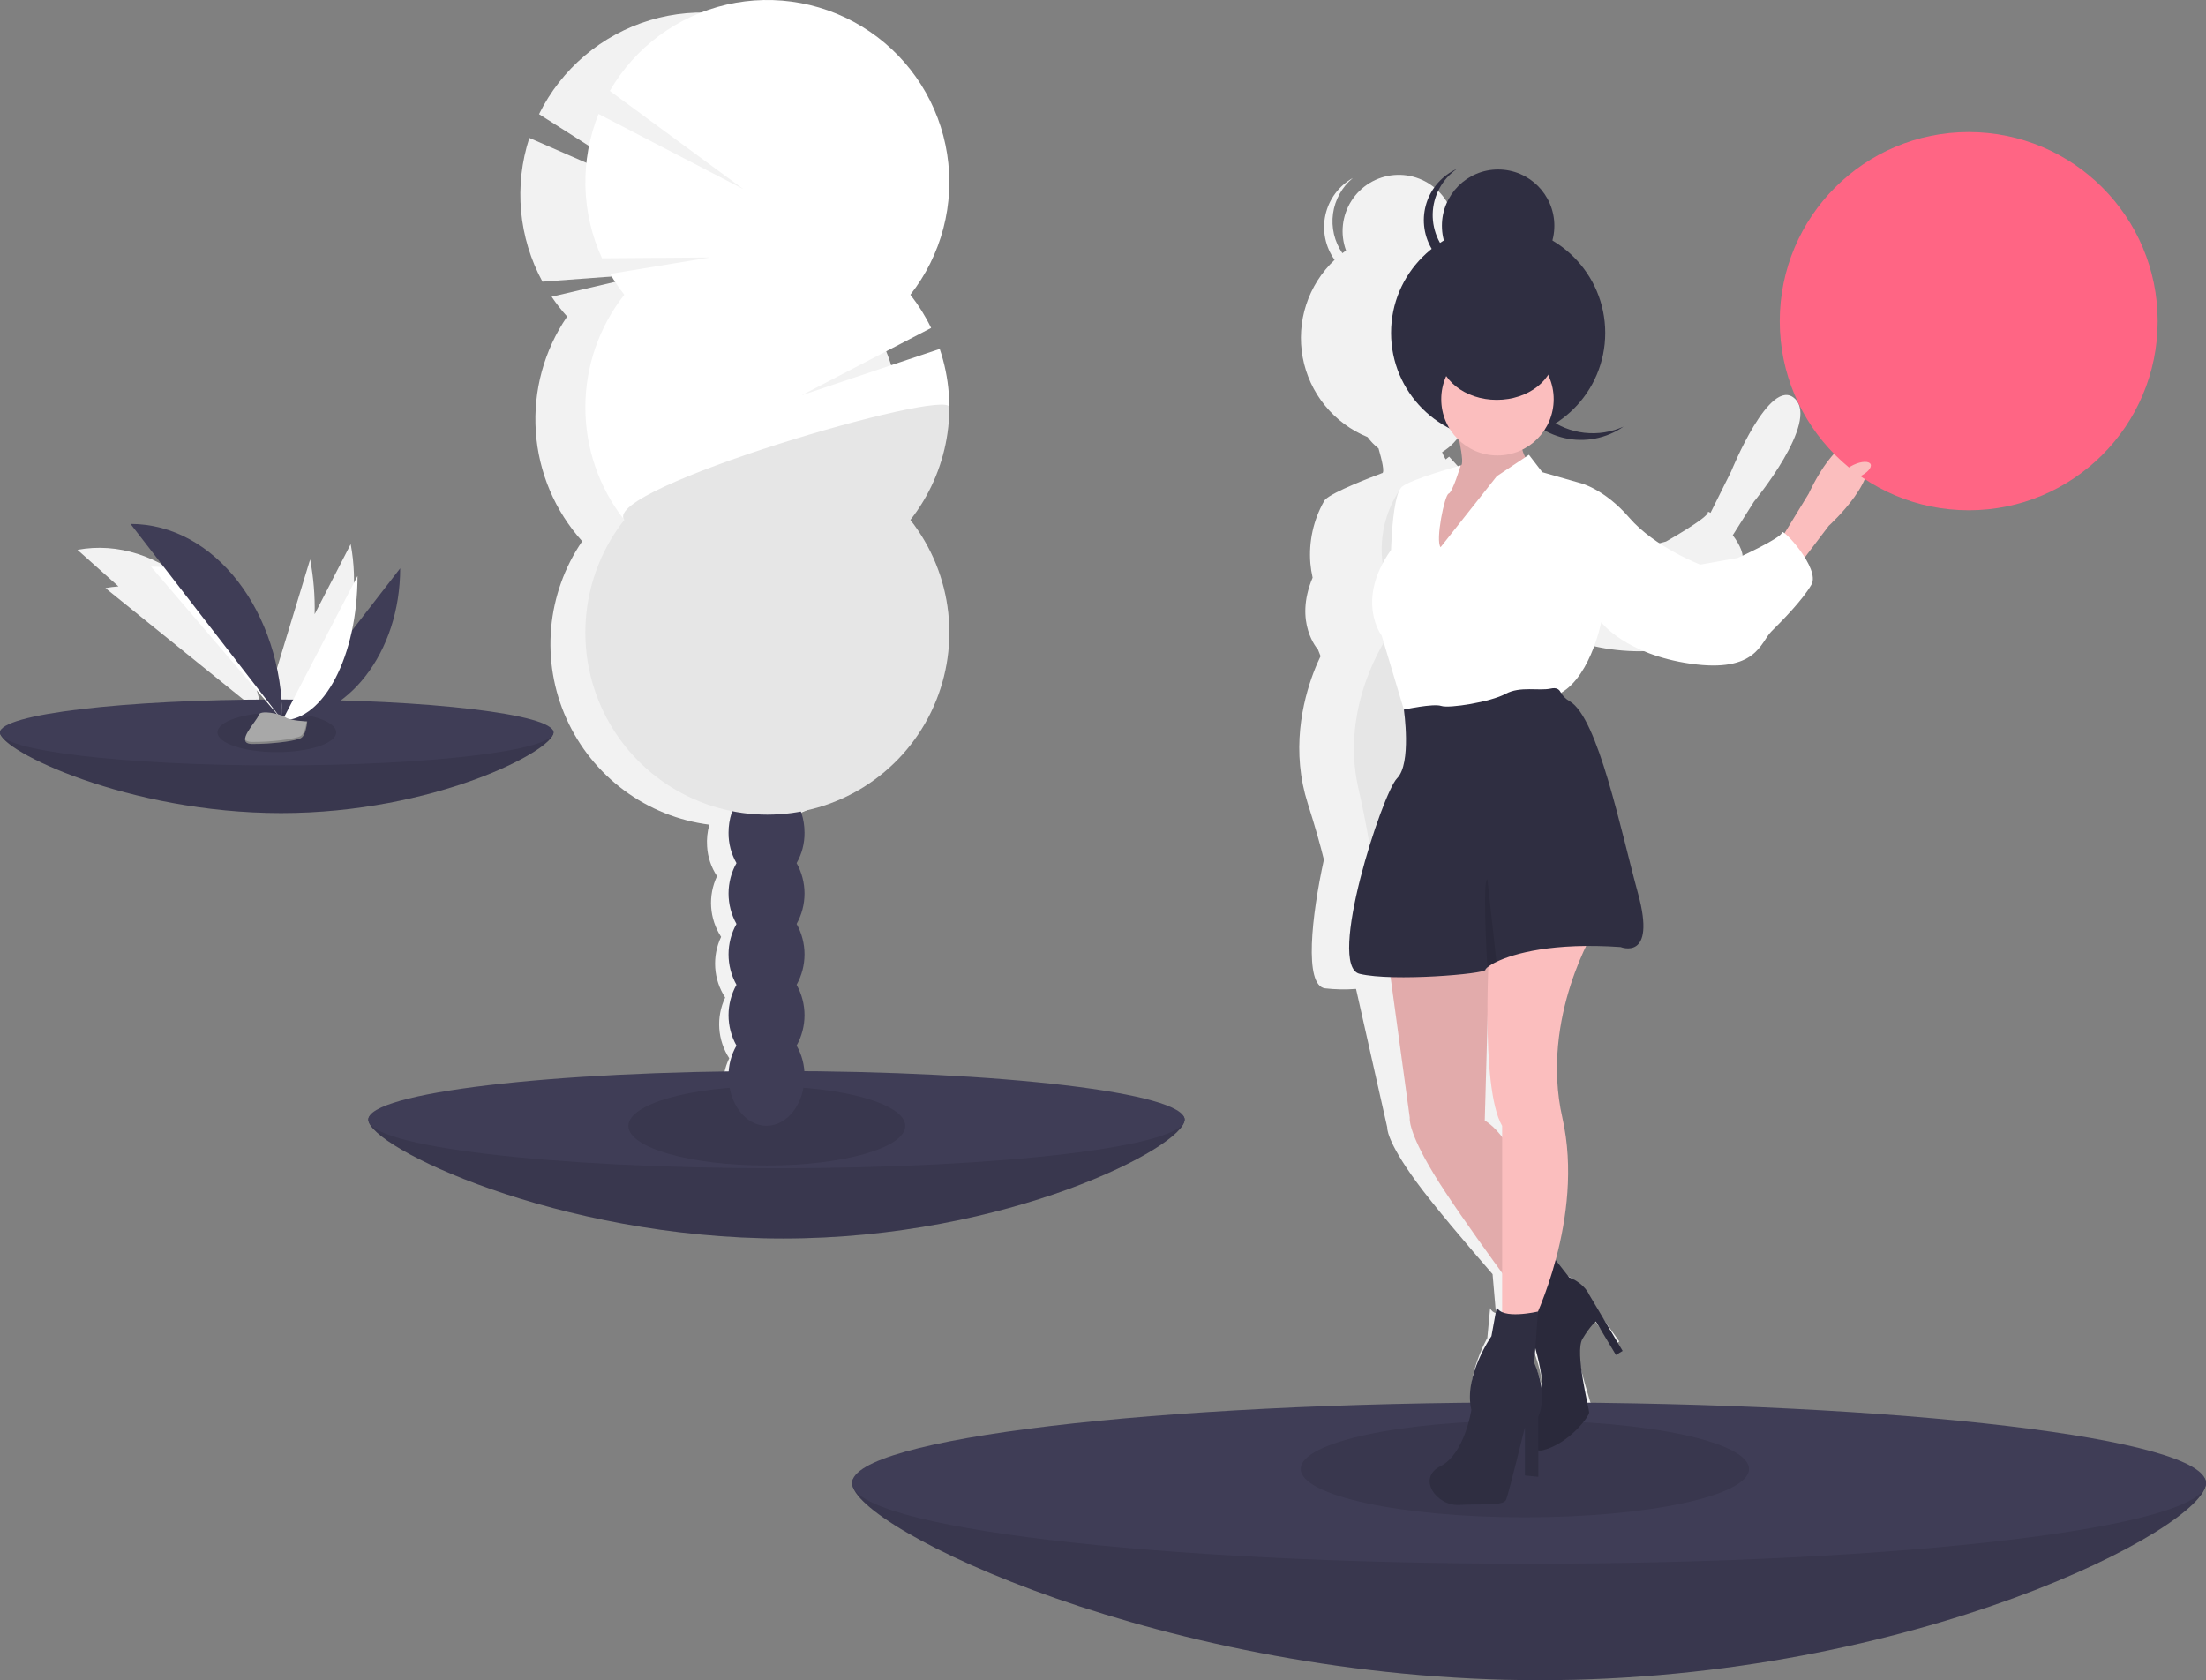 <svg width="642" height="489" viewBox="0 0 642 489" fill="none" xmlns="http://www.w3.org/2000/svg">
<rect x="0" y="0" width="642" height="489" fill="#808080" stroke="none"/>
<g clip-path="url(#clip0_2_204)">
<path d="M165.05 92.129C163.414 90.309 161.906 88.379 160.536 86.352L189.205 79.643L157.87 81.979C154.424 75.632 152.308 68.648 151.652 61.455C150.996 54.261 151.813 47.009 154.054 40.143L197.578 59.158L156.876 33.224C160.09 26.695 164.612 20.899 170.161 16.195C175.71 11.492 182.168 7.983 189.131 5.886C196.095 3.789 203.415 3.15 210.637 4.008C217.858 4.866 224.825 7.203 231.105 10.873C237.384 14.544 242.841 19.469 247.135 25.342C251.43 31.215 254.47 37.91 256.066 45.01C257.663 52.11 257.781 59.463 256.414 66.611C255.047 73.759 252.224 80.548 248.12 86.557C250.67 89.388 252.907 92.486 254.793 95.797L218.475 117.885L257.695 101.718C261.07 109.863 262.363 118.723 261.456 127.494C260.549 136.265 257.47 144.672 252.5 151.953C258.595 158.723 262.843 166.951 264.835 175.844C266.826 184.736 266.494 193.992 263.869 202.718C261.244 211.444 256.416 219.346 249.85 225.66C243.285 231.974 235.204 236.488 226.387 238.766C227.217 240.691 227.71 242.745 227.843 244.838C228.081 247.932 227.49 251.034 226.132 253.825C227.822 256.422 228.819 259.41 229.026 262.503C229.233 265.596 228.644 268.69 227.315 271.49C229.005 274.087 230.002 277.075 230.209 280.168C230.416 283.261 229.827 286.355 228.498 289.155C230.189 291.752 231.185 294.74 231.392 297.833C231.599 300.926 231.01 304.02 229.681 306.82C231.399 309.404 232.398 312.4 232.575 315.498C233.11 323.481 228.604 330.283 222.511 330.692C216.418 331.1 211.046 324.961 210.511 316.978C210.273 313.884 210.864 310.781 212.222 307.991C210.532 305.394 209.535 302.406 209.328 299.313C209.121 296.22 209.71 293.126 211.039 290.326C209.349 287.729 208.352 284.741 208.145 281.648C207.938 278.555 208.527 275.461 209.856 272.661C208.165 270.064 207.169 267.076 206.962 263.983C206.755 260.89 207.344 257.796 208.673 254.996C206.955 252.412 205.956 249.416 205.779 246.318C205.629 244.196 205.851 242.064 206.436 240.019C197.442 238.866 188.894 235.423 181.611 230.018C174.327 224.612 168.552 217.426 164.839 209.148C161.125 200.869 159.597 191.775 160.401 182.736C161.205 173.698 164.313 165.017 169.43 157.525C161.479 148.694 156.725 137.445 155.931 125.585C155.137 113.725 158.348 101.942 165.05 92.129V92.129Z" fill="#F2F2F2"/>
<path d="M107.193 325.861C107.193 333.677 162.259 360.454 227.86 360.454C293.461 360.454 344.756 333.677 344.756 325.861C344.756 318.045 293.461 332.151 227.86 332.151C162.259 332.151 107.193 318.045 107.193 325.861Z" fill="#3F3D56"/>
<path opacity="0.1" d="M107.193 325.861C107.193 333.677 162.259 360.454 227.86 360.454C293.461 360.454 344.756 333.677 344.756 325.861C344.756 318.045 293.461 332.151 227.86 332.151C162.259 332.151 107.193 318.045 107.193 325.861Z" fill="black"/>
<path d="M225.975 340.013C160.374 340.013 107.193 333.677 107.193 325.861C107.193 318.045 160.374 311.709 225.975 311.709C291.576 311.709 344.756 318.045 344.756 325.861C344.756 333.677 291.576 340.013 225.975 340.013Z" fill="#3F3D56"/>
<path opacity="0.1" d="M223.165 339.211C200.917 339.211 182.88 334.054 182.88 327.692C182.88 321.331 200.917 316.174 223.165 316.174C245.414 316.174 263.45 321.331 263.45 327.692C263.45 334.054 245.414 339.211 223.165 339.211Z" fill="black"/>
<path d="M214.327 251.197C212.785 248.504 211.988 245.448 212.019 242.345C212.019 234.344 216.969 227.859 223.076 227.859C229.182 227.859 234.133 234.344 234.133 242.345C234.163 245.448 233.367 248.504 231.825 251.197C233.338 253.902 234.133 256.95 234.133 260.049C234.133 263.149 233.338 266.197 231.825 268.902C233.338 271.607 234.133 274.654 234.133 277.754C234.133 280.854 233.338 283.902 231.825 286.607C233.338 289.311 234.133 292.359 234.133 295.459C234.133 298.559 233.338 301.607 231.825 304.311C233.367 307.005 234.163 310.06 234.133 313.164C234.133 321.164 229.182 327.65 223.076 327.65C216.969 327.65 212.019 321.164 212.019 313.164C211.988 310.06 212.785 307.005 214.327 304.311C212.814 301.607 212.019 298.559 212.019 295.459C212.019 292.359 212.814 289.311 214.327 286.607C212.814 283.902 212.019 280.854 212.019 277.754C212.019 274.654 212.814 271.607 214.327 268.902C212.814 266.197 212.019 263.149 212.019 260.049C212.019 256.95 212.814 253.902 214.327 251.197Z" fill="#3F3D56"/>
<path d="M223.076 239.126C216.969 239.126 212.019 232.64 212.019 224.64C212.019 216.64 216.969 210.154 223.076 210.154C229.182 210.154 234.133 216.64 234.133 224.64C234.133 232.64 229.182 239.126 223.076 239.126Z" fill="#3F3D56"/>
<path d="M223.076 221.421C216.969 221.421 212.019 214.935 212.019 206.935C212.019 198.935 216.969 192.449 223.076 192.449C229.182 192.449 234.133 198.935 234.133 206.935C234.133 214.935 229.182 221.421 223.076 221.421Z" fill="#3F3D56"/>
<path d="M181.685 85.775C180.174 83.851 178.798 81.824 177.567 79.709L206.62 74.934L175.198 75.168C172.184 68.604 170.54 61.495 170.366 54.273C170.192 47.052 171.492 39.871 174.187 33.17L216.342 55.055L177.465 26.455C181.107 20.156 186.007 14.675 191.858 10.354C197.709 6.033 204.387 2.963 211.475 1.337C218.563 -0.289 225.909 -0.437 233.057 0.903C240.205 2.242 247 5.04 253.02 9.123C259.041 13.205 264.156 18.484 268.049 24.631C271.941 30.779 274.527 37.662 275.645 44.853C276.764 52.044 276.39 59.389 274.549 66.429C272.707 73.469 269.437 80.055 264.941 85.775C267.296 88.771 269.321 92.011 270.981 95.442L233.269 115.05L273.481 101.543C276.304 109.896 277.002 118.822 275.511 127.513C274.02 136.204 270.387 144.386 264.941 151.318C271.086 159.136 274.908 168.527 275.972 178.417C277.035 188.307 275.296 198.297 270.953 207.244C266.611 216.192 259.84 223.736 251.415 229.014C242.991 234.292 233.252 237.091 223.313 237.091C213.374 237.091 203.635 234.292 195.21 229.014C186.786 223.736 180.015 216.192 175.673 207.244C171.33 198.297 169.591 188.307 170.654 178.417C171.717 168.527 175.54 159.136 181.685 151.318C174.342 141.975 170.35 130.433 170.35 118.547C170.35 106.66 174.342 95.118 181.685 85.775Z" fill="white"/>
<path opacity="0.1" d="M276.275 118.547C276.294 130.436 272.3 141.984 264.941 151.318C271.086 159.136 274.908 168.527 275.971 178.417C277.035 188.307 275.296 198.297 270.953 207.244C266.611 216.192 259.84 223.736 251.415 229.014C242.991 234.292 233.252 237.091 223.313 237.091C213.374 237.091 203.635 234.292 195.21 229.014C186.786 223.736 180.015 216.192 175.672 207.244C171.33 198.297 169.591 188.307 170.654 178.417C171.717 168.527 175.54 159.136 181.684 151.318C174.586 142.299 276.275 112.598 276.275 118.547Z" fill="black"/>
<path d="M34.477 170.67L22.548 160.024C46.229 155.615 69.996 176.464 76.198 206.818C76.405 206.858 76.609 206.909 76.81 206.97L90.262 162.817C91.252 168.069 91.692 173.409 91.574 178.752L102.065 158.365C106.304 181.171 96.21 202.361 79.264 207.44C80.679 207.442 82.092 207.34 83.492 207.136C83.557 207.127 83.601 207.12 83.601 207.12C83.71 208.245 83.677 209.38 83.505 210.497C83.431 211.123 83.164 211.71 82.741 212.177C82.224 212.642 80.765 213.283 78.853 213.945C78.706 213.996 78.556 214.047 78.404 214.098C77.186 214.507 75.811 214.919 74.392 215.299C72.618 215.773 70.776 216.195 69.088 216.496C68.905 216.528 68.736 216.549 68.578 216.562C68.526 216.566 68.482 216.565 68.433 216.568C68.33 216.572 68.23 216.575 68.138 216.571C68.087 216.569 68.041 216.564 67.994 216.559C67.916 216.553 67.839 216.542 67.763 216.527C67.72 216.518 67.68 216.508 67.64 216.497C67.575 216.479 67.512 216.456 67.45 216.43C67.417 216.416 67.384 216.402 67.354 216.386C67.297 216.355 67.243 216.319 67.192 216.279C67.171 216.262 67.148 216.248 67.129 216.23C67.07 216.177 67.018 216.117 66.973 216.052C66.969 216.045 66.963 216.04 66.959 216.034C66.908 215.956 66.867 215.873 66.837 215.786C66.835 215.78 66.834 215.774 66.832 215.768C66.803 215.684 66.782 215.597 66.769 215.509C66.767 215.503 66.765 215.498 66.764 215.492L66.767 215.495C66.459 213.46 69.308 209.153 69.344 207.934C69.379 206.767 72.238 206.454 74.573 206.612L30.679 171.151C31.934 170.917 33.203 170.757 34.477 170.67Z" fill="#F2F2F2"/>
<path d="M-6.10352e-05 213.176C-6.10352e-05 218.476 37.337 236.632 81.818 236.632C126.299 236.632 161.079 218.476 161.079 213.176C161.079 207.877 126.299 217.441 81.818 217.441C37.337 217.441 -6.10352e-05 207.877 -6.10352e-05 213.176Z" fill="#3F3D56"/>
<path opacity="0.1" d="M-6.10352e-05 213.176C-6.10352e-05 218.476 37.337 236.632 81.818 236.632C126.299 236.632 161.079 218.476 161.079 213.176C161.079 207.877 126.299 217.441 81.818 217.441C37.337 217.441 -6.10352e-05 207.877 -6.10352e-05 213.176Z" fill="black"/>
<path d="M80.54 222.772C36.059 222.772 -6.10352e-05 218.476 -6.10352e-05 213.176C-6.10352e-05 207.877 36.059 203.581 80.54 203.581C125.02 203.581 161.079 207.877 161.079 213.176C161.079 218.476 125.02 222.772 80.54 222.772Z" fill="#3F3D56"/>
<path opacity="0.1" d="M80.57 218.902C71.035 218.902 63.305 216.324 63.305 213.143C63.305 209.962 71.035 207.383 80.57 207.383C90.105 207.383 97.835 209.962 97.835 213.143C97.835 216.324 90.105 218.902 80.57 218.902Z" fill="black"/>
<path d="M116.468 165.406C116.468 189.859 101.139 209.647 82.196 209.647L116.468 165.406Z" fill="#3F3D56"/>
<path d="M82.196 209.647C82.196 184.918 65.09 164.909 43.95 164.909L82.196 209.647Z" fill="white"/>
<path d="M104.051 167.622C104.051 190.851 94.276 209.647 82.196 209.647L104.051 167.622Z" fill="white"/>
<path d="M82.196 209.647C82.196 178.049 62.424 152.481 37.989 152.481L82.196 209.647Z" fill="#3F3D56"/>
<path d="M89.406 209.959C89.406 209.959 84.546 209.809 83.081 208.765C81.616 207.721 75.604 206.475 75.241 208.149C74.878 209.823 67.937 216.475 73.424 216.52C78.911 216.564 86.174 215.664 87.636 214.773C89.098 213.882 89.406 209.959 89.406 209.959Z" fill="#A8A8A8"/>
<path opacity="0.2" d="M73.326 215.937C78.814 215.981 86.076 215.081 87.538 214.19C88.652 213.511 89.095 211.076 89.244 209.952C89.347 209.957 89.406 209.959 89.406 209.959C89.406 209.959 89.098 213.882 87.636 214.773C86.174 215.664 78.911 216.564 73.424 216.52C71.84 216.507 71.293 215.943 71.323 215.107C71.543 215.612 72.147 215.927 73.326 215.937Z" fill="black"/>
<path d="M510.441 146.003L504.276 155.775C506.34 158.539 507.805 161.541 506.865 163.527C504.55 168.422 499.229 174.75 496.392 178.125C493.554 181.5 493.159 190.533 473.908 189.453C454.656 188.373 446.869 179.653 446.869 179.653C446.869 179.653 445.163 195.471 436.978 201.132C437.672 202.091 438.603 202.853 439.679 203.342C448.328 207.383 457.766 239.657 464.308 257.386C471.445 276.726 460.599 273.357 460.599 273.357C456.966 273.417 453.627 273.609 450.564 273.9C447 283.344 441.348 303.536 447.977 324.333C452.613 338.878 451.638 354.208 449.565 365.754L453.893 370.387C458.718 371.927 460.149 374.934 460.149 374.934L471.255 390.411L469.415 391.744L462.758 382.535C462.758 382.535 461.306 383.834 459.311 387.919C457.317 392.004 462.989 407.949 463.09 409.114C463.19 410.279 458.037 418.549 450.83 421.127C450.337 421.313 449.811 421.393 449.286 421.361L449.946 429.029L446.031 428.975L444.828 414.992C444.828 414.992 441.808 434.425 441.199 436.434C440.59 438.443 434.313 438.201 427.749 439.158C421.185 440.115 414.661 432.46 421.347 428.362C428.032 424.265 428.87 411.28 428.87 411.28C425.706 401.771 432.853 389.416 432.853 389.416L433.671 380.737C433.827 381.089 434.059 381.401 434.351 381.651C434.644 381.901 434.988 382.083 435.359 382.183L434.382 370.827C426.922 362.239 417.171 350.776 412.122 343.857C403.257 331.708 403.733 328.146 403.733 328.146L394.645 287.815C391.627 288.044 388.594 287.987 385.587 287.646C379.436 286.717 381.731 266.498 385.288 250.195C384.355 246.334 382.879 241.018 380.556 233.71C379.44 230.192 378.705 226.564 378.363 222.888C376.958 208.008 382.094 195.566 384.326 190.972L383.554 189.021C383.554 189.021 376.451 181.259 382.01 168.123C381.692 166.735 381.472 165.325 381.352 163.905C380.853 157.629 382.24 151.347 385.336 145.866C385.373 145.802 385.41 145.737 385.449 145.68L385.489 145.617L385.5 145.616C385.551 145.543 385.607 145.472 385.666 145.406C387.924 143.105 399.44 138.749 401.785 137.877C401.914 137.796 402.058 137.743 402.208 137.72C403.072 137.646 402.164 133.853 401.188 130.5C399.975 129.556 398.9 128.447 397.994 127.205C393.163 125.233 388.903 122.079 385.607 118.031C382.311 113.983 380.084 109.171 379.13 104.038C378.176 98.904 378.525 93.613 380.147 88.649C381.768 83.686 384.609 79.21 388.409 75.632C387.069 73.758 386.138 71.624 385.678 69.366C385.219 67.109 385.24 64.78 385.741 62.531C386.241 60.283 387.21 58.165 388.584 56.317C389.958 54.469 391.707 52.931 393.715 51.805C390.569 54.414 388.512 58.107 387.948 62.157C387.385 66.208 388.356 70.322 390.67 73.693C391.019 73.421 391.374 73.156 391.735 72.899C390.869 70.536 390.558 68.005 390.828 65.503C391.098 63 391.941 60.594 393.291 58.47C394.641 56.347 396.462 54.563 398.613 53.258C400.763 51.953 403.185 51.162 405.691 50.947C408.197 50.731 410.718 51.096 413.06 52.014C415.402 52.931 417.501 54.377 419.194 56.238C420.887 58.1 422.128 60.327 422.821 62.746C423.514 65.165 423.641 67.712 423.191 70.189C428.007 72.488 432.152 75.987 435.229 80.35C438.306 84.713 440.212 89.794 440.764 95.106C441.315 100.417 440.494 105.782 438.38 110.685C436.265 115.588 432.928 119.865 428.687 123.107C431.804 124.561 435.222 125.253 438.658 125.127C442.095 125.001 445.452 124.059 448.454 122.38C445.311 124.982 441.501 126.646 437.458 127.182C433.415 127.718 429.303 127.104 425.592 125.41C424.203 127.954 422.167 130.085 419.69 131.588C419.953 132.333 420.305 133.043 420.739 133.703L421.734 132.908L426.05 137.622L437.184 139.793C437.184 139.793 444.304 140.745 452.413 148.655C460.522 156.564 474.152 160.477 474.152 160.477L484.852 157.598C484.852 157.598 497.158 150.669 497.024 149.115C497.003 148.868 497.298 148.943 497.798 149.26L503.817 137.183C503.817 137.183 515.095 109.212 522.328 116.023C529.56 122.835 510.441 146.003 510.441 146.003ZM430.99 331.399L430.712 328.169C427.063 323.011 425.016 310.291 423.874 298.5L425.533 327.05C427.602 328.155 429.451 329.629 430.99 331.399ZM445.882 391.794L445.941 396.114C447.12 398.227 448.006 400.492 448.574 402.844C448.914 400.781 447.491 396.142 445.882 391.794Z" fill="#F2F2F2"/>
<path d="M247.993 431.626C247.993 444.589 339.321 489 448.123 489C556.926 489 642 444.589 642 431.626C642 418.663 556.926 442.058 448.123 442.058C339.321 442.058 247.993 418.663 247.993 431.626Z" fill="#3F3D56"/>
<path opacity="0.1" d="M247.993 431.626C247.993 444.589 339.321 489 448.123 489C556.926 489 642 444.589 642 431.626C642 418.663 556.926 442.058 448.123 442.058C339.321 442.058 247.993 418.663 247.993 431.626Z" fill="black"/>
<path d="M444.996 455.097C336.194 455.097 247.993 444.589 247.993 431.626C247.993 418.663 336.194 408.155 444.996 408.155C553.798 408.155 642 418.663 642 431.626C642 444.589 553.798 455.097 444.996 455.097Z" fill="#3F3D56"/>
<path opacity="0.1" d="M443.773 441.602C407.751 441.602 378.55 435.299 378.55 427.524C378.55 419.748 407.751 413.445 443.773 413.445C479.795 413.445 508.996 419.748 508.996 427.524C508.996 435.299 479.795 441.602 443.773 441.602Z" fill="black"/>
<path d="M450.413 121.664C447.685 119.589 445.487 116.897 443.998 113.808C442.509 110.72 441.772 107.323 441.847 103.895C441.922 100.467 442.807 97.105 444.43 94.085C446.052 91.064 448.366 88.472 451.182 86.518C448.434 87.761 445.974 89.564 443.961 91.812C441.948 94.059 440.424 96.702 439.488 99.571C438.552 102.441 438.224 105.474 438.525 108.477C438.826 111.481 439.748 114.388 441.235 117.015C442.721 119.642 444.738 121.929 447.156 123.732C449.575 125.535 452.343 126.814 455.283 127.487C458.223 128.16 461.271 128.212 464.233 127.641C467.194 127.069 470.004 125.886 472.483 124.167C468.921 125.778 464.989 126.396 461.104 125.956C457.219 125.515 453.525 124.032 450.413 121.664Z" fill="#2F2E41"/>
<path d="M411.265 141.913H407.759C405.168 145.609 403.409 149.823 402.602 154.265C401.795 158.707 401.96 163.271 403.085 167.643C406.98 182.457 403.864 185.186 403.864 185.186C403.864 185.186 389.84 205.068 395.294 229.238C400.747 253.409 399.189 256.137 399.189 256.137L408.928 236.645L414.381 185.186L411.265 141.913Z" fill="white"/>
<path opacity="0.1" d="M411.265 141.933H407.759C405.168 145.629 403.409 149.843 402.602 154.285C401.795 158.727 401.96 163.291 403.085 167.663C406.98 182.477 403.864 185.206 403.864 185.206C403.864 185.206 389.84 205.088 395.294 229.258C400.747 253.428 399.189 256.157 399.189 256.157L408.928 236.665L414.381 185.206L411.265 141.933Z" fill="black"/>
<path d="M436.001 128.074C418.79 128.074 404.838 114.11 404.838 96.886C404.838 79.662 418.79 65.698 436.001 65.698C453.212 65.698 467.164 79.662 467.164 96.886C467.164 114.11 453.212 128.074 436.001 128.074Z" fill="#2F2E41"/>
<path d="M423.536 123.006C423.536 123.006 426.652 135.481 425.094 135.481C423.536 135.481 418.082 142.108 418.082 142.108L414.576 154.973L417.303 164.329L426.652 162.38L438.338 149.515L441.844 146.006L444.96 134.701C444.96 134.701 441.065 130.023 443.792 126.124C446.518 122.226 423.536 123.006 423.536 123.006Z" fill="#FBBEBE"/>
<path opacity="0.1" d="M423.536 123.006C423.536 123.006 426.652 135.481 425.094 135.481C423.536 135.481 418.082 142.108 418.082 142.108L414.576 154.973L417.303 164.329L426.652 162.38L438.338 149.515L441.844 146.006L444.96 134.701C444.96 134.701 441.065 130.023 443.792 126.124C446.518 122.226 423.536 123.006 423.536 123.006Z" fill="black"/>
<path d="M517.804 157.702L526.374 143.667C526.374 143.667 535.625 123.183 542.247 130.59C548.869 137.997 532.217 153.024 532.217 153.024L523.647 164.329L517.804 157.702Z" fill="#FBBEBE"/>
<path d="M404.059 279.723L410.291 325.335C410.291 325.335 409.512 328.843 417.303 341.708C425.094 354.573 446.129 382.642 446.129 382.642L452.362 370.947C452.362 370.947 444.96 333.911 432.106 326.115L433.664 269.977L404.059 279.723Z" fill="#FBBEBE"/>
<path opacity="0.1" d="M404.059 279.723L410.291 325.335C410.291 325.335 409.512 328.843 417.303 341.708C425.094 354.573 446.129 382.642 446.129 382.642L452.362 370.947C452.362 370.947 444.96 333.911 432.106 326.115L433.664 269.977L404.059 279.723Z" fill="black"/>
<path d="M452.361 366.268L443.792 382.642C443.792 382.642 450.803 402.524 448.077 404.473C445.35 406.422 441.844 423.965 449.245 422.016C456.646 420.067 462.49 412.27 462.49 411.101C462.49 409.931 458.205 393.558 460.542 389.659C462.879 385.761 464.437 384.591 464.437 384.591L470.28 394.337L472.228 393.168L462.49 376.794C462.49 376.794 461.321 373.676 456.646 371.726L452.361 366.268Z" fill="#2F2E41"/>
<path opacity="0.1" d="M452.361 366.268L443.792 382.642C443.792 382.642 450.803 402.524 448.077 404.473C445.35 406.422 441.844 423.965 449.245 422.016C456.646 420.067 462.49 412.27 462.49 411.101C462.49 409.931 458.205 393.558 460.542 389.659C462.879 385.761 464.437 384.591 464.437 384.591L470.28 394.337L472.228 393.168L462.49 376.794C462.49 376.794 461.321 373.676 456.646 371.726L452.361 366.268Z" fill="black"/>
<path d="M433.573 273.252C433.573 273.252 430.547 316.368 437.169 327.674V383.812L446.129 384.981C446.129 384.981 461.321 354.573 454.699 325.335C448.077 296.097 464.437 269.977 464.437 269.977L433.573 273.252Z" fill="#FBBEBE"/>
<path d="M435.806 132.557C426.77 132.557 419.445 125.226 419.445 116.183C419.445 107.14 426.77 99.81 435.806 99.81C444.842 99.81 452.167 107.14 452.167 116.183C452.167 125.226 444.842 132.557 435.806 132.557Z" fill="#FBBEBE"/>
<path d="M419.251 159.261L435.611 138.599L444.96 132.362L448.856 137.43L459.763 140.549C459.763 140.549 466.775 142.108 474.176 150.685C481.577 159.261 494.821 164.329 494.821 164.329L505.729 162.38C505.729 162.38 518.583 156.532 518.583 154.973C518.583 153.413 529.88 165.499 527.153 170.177C524.426 174.855 518.583 180.703 515.467 183.821C512.351 186.94 511.182 195.906 492.095 193.178C473.007 190.449 465.996 181.092 465.996 181.092C465.996 181.092 462.49 199.025 452.362 202.534C442.234 206.042 409.123 208.382 409.123 208.382L402.111 184.991C402.111 184.991 394.32 174.855 404.838 160.041C404.838 160.041 405.04 151.756 406.17 146.243C406.61 144.098 407.19 142.373 407.954 141.718C410.681 139.379 425.094 135.481 425.094 135.481C425.094 135.481 422.757 143.277 421.588 143.667C420.419 144.057 417.693 157.312 419.251 159.261Z" fill="white"/>
<path d="M471.644 275.63C452.027 274.265 440.605 277.481 435.51 279.934C434.563 280.363 433.671 280.904 432.853 281.547C432.479 281.863 432.3 282.109 432.3 282.257C432.3 283.427 405.422 285.766 395.683 283.427C385.945 281.087 402.306 230.798 406.591 226.509C410.875 222.221 408.566 206.526 408.566 206.526C408.566 206.526 417.108 204.678 419.445 205.458C421.783 206.237 433.858 204.288 438.143 201.949C442.428 199.61 447.882 201.169 451.388 200.39C452.954 200.043 453.744 200.628 454.138 201.384C454.75 202.518 455.675 203.453 456.802 204.078C465.072 208.845 471.71 241.811 476.708 260.036C482.161 279.918 471.644 275.63 471.644 275.63Z" fill="#2F2E41"/>
<path d="M435.611 380.303L434.053 388.879C434.053 388.879 425.873 400.575 428.21 410.321C428.21 410.321 426.262 423.186 419.251 426.694C412.239 430.203 418.082 438.39 424.704 438C431.326 437.61 437.559 438.39 438.338 436.441C439.117 434.491 443.792 415.389 443.792 415.389V429.423L447.687 429.813V412.27C447.687 412.27 450.803 406.423 446.519 396.676L447.6 381.716C447.6 381.716 436.78 384.201 435.611 380.303Z" fill="#2F2E41"/>
<path d="M436.001 82.072C426.965 82.072 419.64 74.741 419.64 65.698C419.64 56.656 426.965 49.325 436.001 49.325C445.037 49.325 452.362 56.656 452.362 65.698C452.362 74.741 445.037 82.072 436.001 82.072Z" fill="#2F2E41"/>
<path d="M423.415 75.647C421.359 74.083 419.702 72.054 418.58 69.726C417.457 67.398 416.902 64.837 416.958 62.252C417.015 59.668 417.682 57.134 418.905 54.857C420.128 52.58 421.872 50.625 423.995 49.153C421.923 50.09 420.069 51.449 418.552 53.143C417.034 54.838 415.886 56.83 415.18 58.993C414.475 61.156 414.227 63.443 414.454 65.707C414.681 67.971 415.376 70.163 416.497 72.143C417.617 74.123 419.137 75.848 420.961 77.207C422.784 78.566 424.871 79.53 427.087 80.037C429.303 80.545 431.601 80.584 433.834 80.153C436.066 79.722 438.185 78.83 440.053 77.534C437.368 78.749 434.404 79.215 431.475 78.883C428.546 78.551 425.762 77.433 423.415 75.647Z" fill="#2F2E41"/>
<path d="M435.611 116.378C426.36 116.378 418.861 110.444 418.861 103.124C418.861 95.803 426.36 89.869 435.611 89.869C444.862 89.869 452.362 95.803 452.362 103.124C452.362 110.444 444.862 116.378 435.611 116.378Z" fill="#2F2E41"/>
<path opacity="0.1" d="M435.51 279.934C434.563 280.363 433.671 280.904 432.853 281.548C432.647 277.863 431.455 255.584 432.885 255.943L435.51 279.934Z" fill="black"/>
<path d="M572.94 148.509C542.569 148.509 517.948 123.869 517.948 93.474C517.948 63.078 542.569 38.438 572.94 38.438C603.312 38.438 627.932 63.078 627.932 93.474C627.932 123.869 603.312 148.509 572.94 148.509Z" fill="#FF6584"/>
<path d="M536.269 138.876C535.823 137.914 537.279 136.29 539.521 135.248C541.763 134.207 543.943 134.142 544.389 135.104C544.835 136.065 543.379 137.689 541.136 138.731C538.894 139.773 536.715 139.838 536.269 138.876Z" fill="#FBBEBE"/>
</g>
<defs>
<clipPath id="clip0_2_204">
<rect width="642" height="489" fill="white" transform="matrix(-1 0 0 1 642 0)"/>
</clipPath>
</defs>
</svg>
